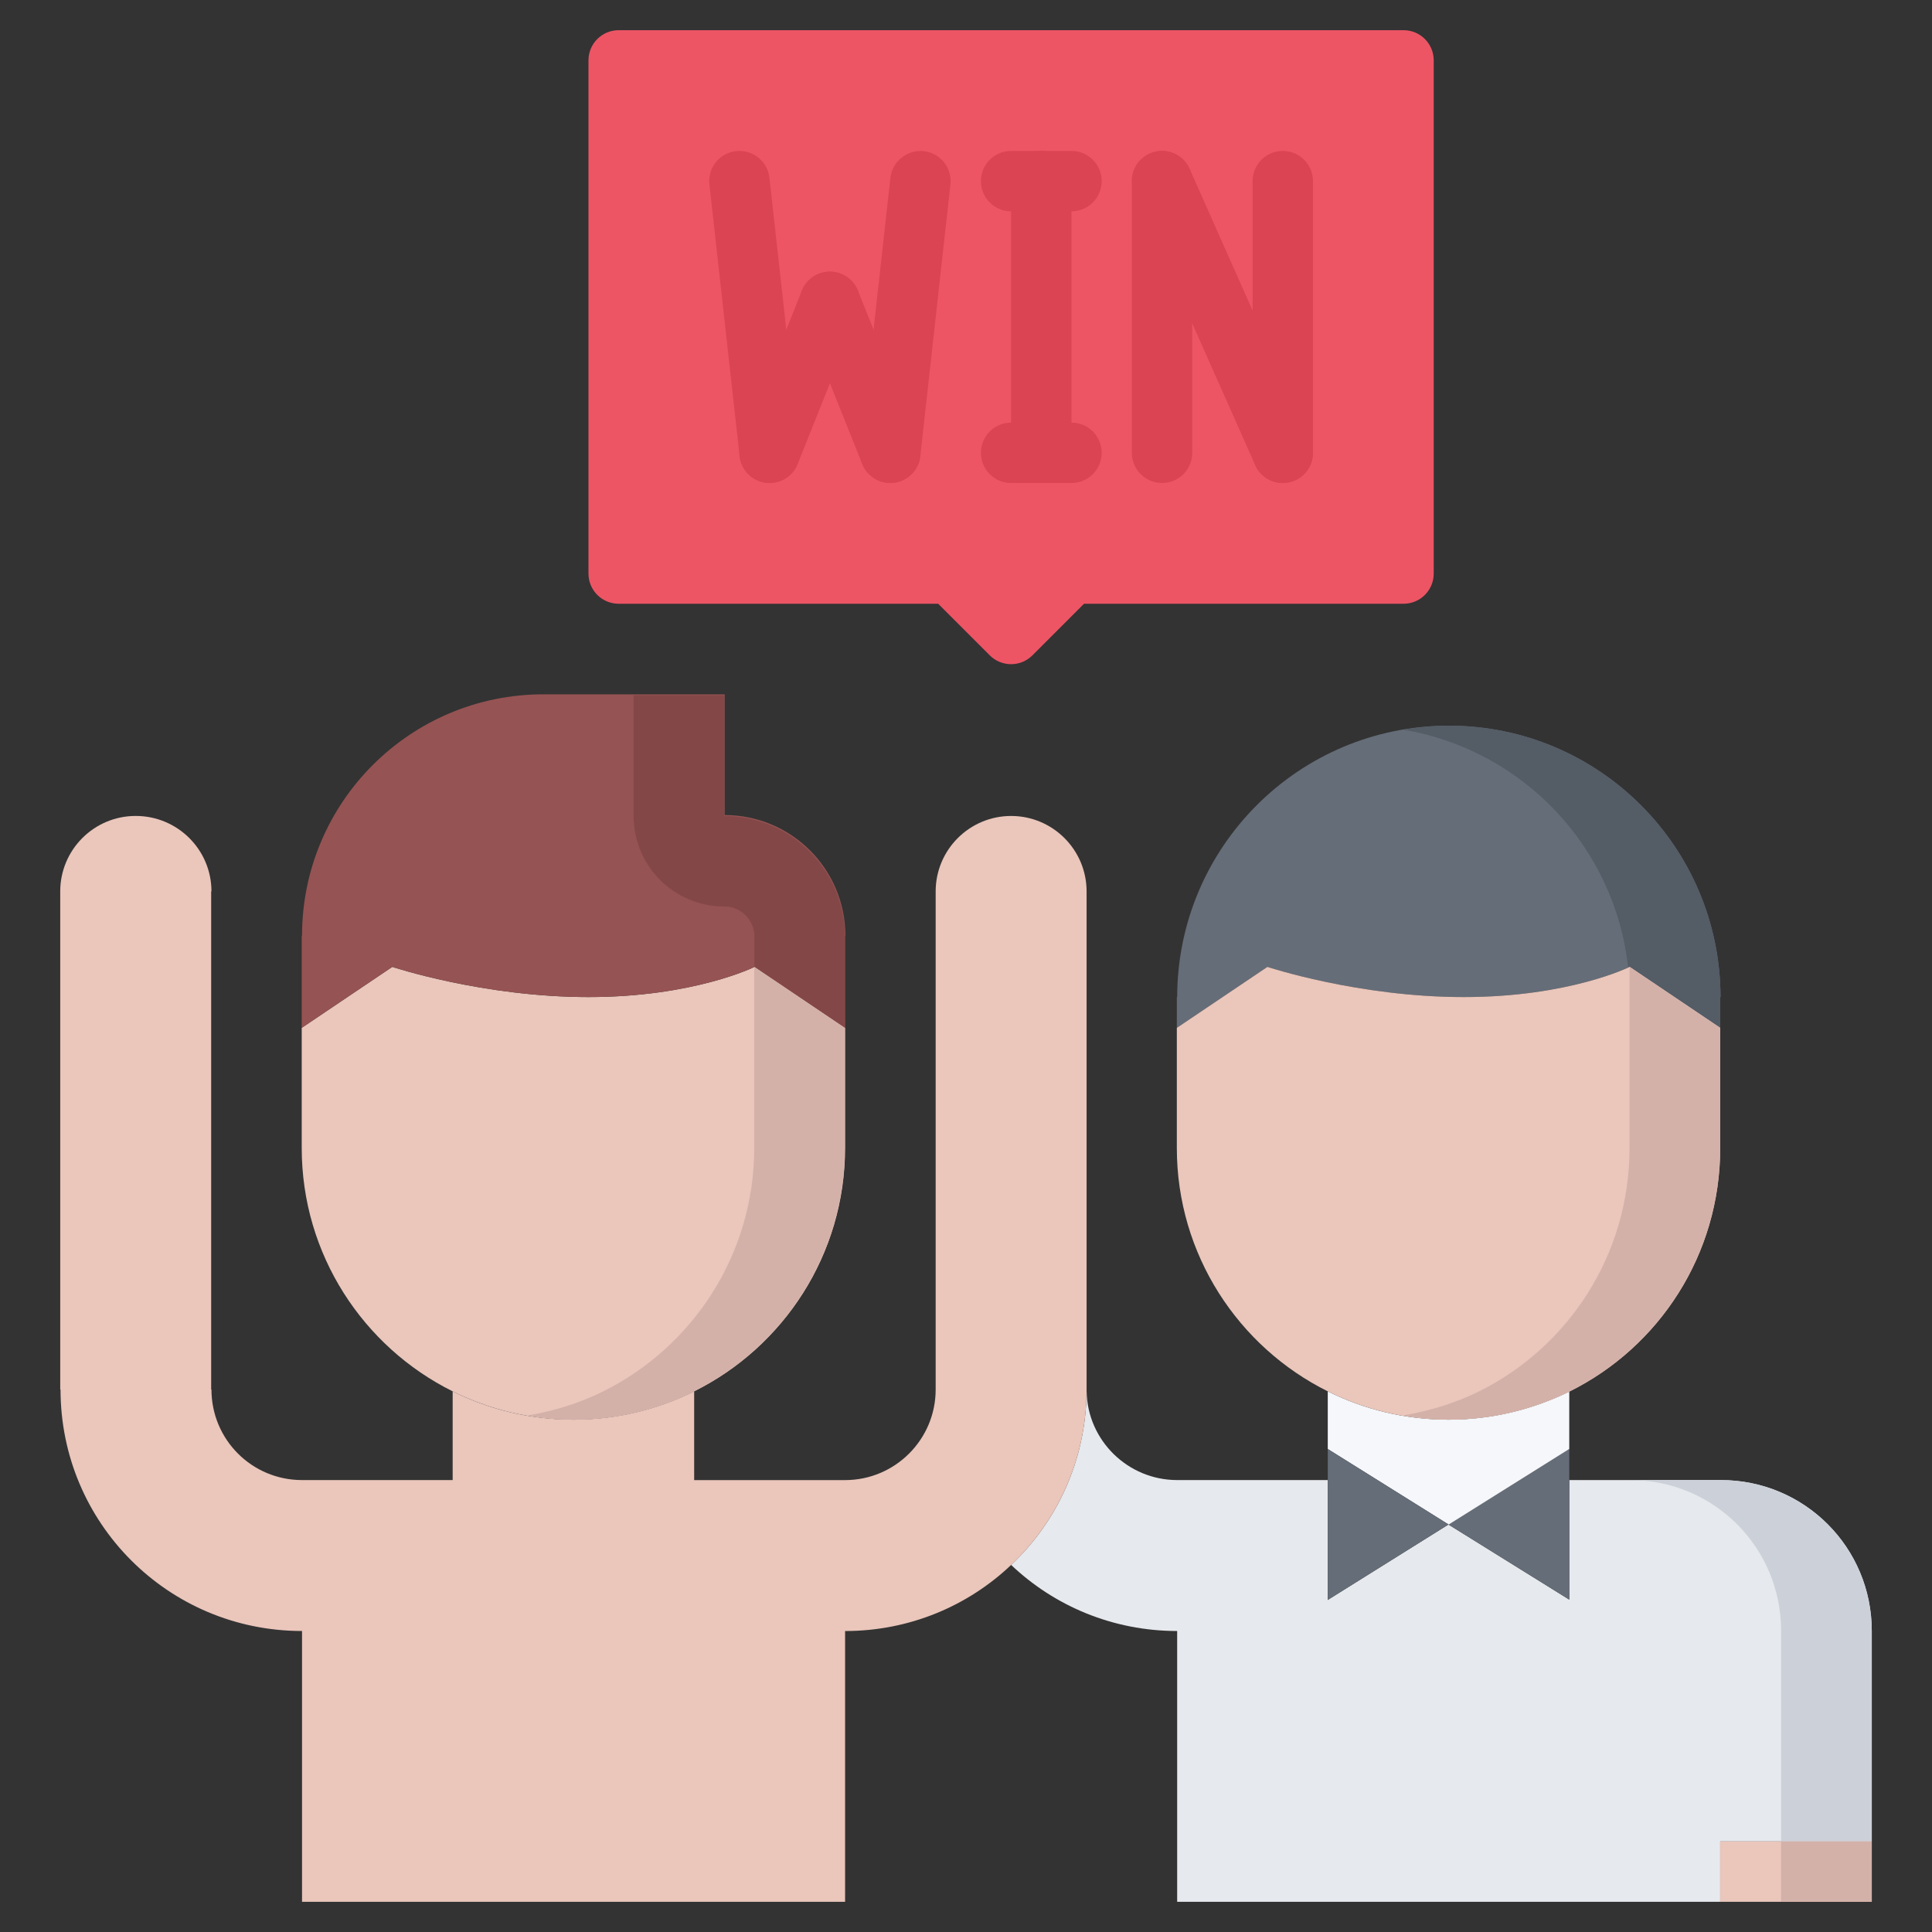 <?xml version="1.0" encoding="utf-8"?>
<!-- Generator: Adobe Illustrator 16.0.0, SVG Export Plug-In . SVG Version: 6.00 Build 0)  -->
<!DOCTYPE svg PUBLIC "-//W3C//DTD SVG 1.1//EN" "http://www.w3.org/Graphics/SVG/1.1/DTD/svg11.dtd">
<svg version="1.1" id="icons" xmlns="http://www.w3.org/2000/svg" xmlns:xlink="http://www.w3.org/1999/xlink" x="0px" y="0px"
	 width="64px" height="64px" viewBox="0 0 64 64" enable-background="new 0 0 64 64" xml:space="preserve">
<rect x="0" y="0" width="64" height="64" fill="#333333" stroke="none"/>
<g>
	<g>
		<polygon fill="#ED5565" points="46.495,2 46.495,19 35.495,19 33.495,21 31.495,19 20.495,19 20.495,2 		"/>
	</g>
	<g>
		<path fill="#656D78" d="M41.984,32.029l-3,2.02v-1.02h0.011c0.01-4.971,4.029-8.99,9-8.99c4.97,0,8.989,4.02,9,8.99h-0.011v1.02
			l-3-2.02c0,0-2,1-5.5,1C44.995,33.029,41.984,32.029,41.984,32.029z"/>
	</g>
	<g>
		<g>
			<path fill="#545C66" d="M47.995,24.039c-0.513,0-1.013,0.053-1.502,0.135c3.937,0.662,7.002,3.867,7.442,7.879
				c0.018-0.008,0.049-0.023,0.049-0.023l3,2.02v-1.02h0.011C56.984,28.059,52.965,24.039,47.995,24.039z"/>
		</g>
	</g>
	<g>
		<path fill="#E6E9ED" d="M56.984,61v2H38.995v-8.971c-2.131,0-4.07-0.83-5.5-2.189c1.529-1.439,2.479-3.48,2.5-5.75
			c0.029,1.629,1.369,2.939,3,2.939h4.989V53l4-2.5v0.01h0.011l3.989,2.48v-3.961h5h0.021c2.77,0,5,2.23,5,5V61h-5H56.984z"/>
	</g>
	<g>
		<g>
			<path fill="#CCD1D9" d="M57.005,49.029h-0.021h-2.982c2.77,0,5,2.23,5,5V61h3.003v-6.971
				C62.005,51.26,59.774,49.029,57.005,49.029z"/>
		</g>
	</g>
	<g>
		<polygon fill="#656D78" points="51.984,49.029 51.984,52.99 47.995,50.51 47.995,50.5 51.984,48 		"/>
	</g>
	<g>
		<polygon fill="#EAC6BB" points="57.005,61 62.005,61 62.005,63 56.984,63 56.984,61 		"/>
	</g>
	<g>
		<path fill="#F5F7FA" d="M47.984,47.029c1.44,0,2.79-0.34,4-0.93V48l-3.989,2.5h-0.011l-4-2.5v-1.9v-0.01
			C45.185,46.689,46.545,47.029,47.984,47.029z"/>
	</g>
	<g>
		<polygon fill="#656D78" points="43.984,48 47.984,50.5 43.984,53 43.984,49.029 		"/>
	</g>
	<g>
		<path fill="#EAC6BB" d="M53.984,32.029l3,2.02v3.98c0,3.541-2.029,6.6-5,8.07c-1.21,0.59-2.56,0.93-4,0.93
			c-1.439,0-2.8-0.34-4-0.939c-2.96-1.471-5-4.531-5-8.061v-3.98l3-2.02c0,0,3.011,1,6.5,1
			C51.984,33.029,53.984,32.029,53.984,32.029z"/>
	</g>
	<g>
		<path fill="#D3B1A9" d="M53.984,32.029l-0.003,0.002v5.998c0,3.541-2.029,6.6-5,8.07c-0.777,0.379-1.618,0.641-2.498,0.789
			c0.489,0.084,0.987,0.141,1.501,0.141c1.44,0,2.79-0.34,4-0.93c2.971-1.471,5-4.529,5-8.07v-3.98L53.984,32.029z"/>
	</g>
	<g>
		<path fill="#EAC6BB" d="M27.995,34.049v3.98c0,3.529-2.04,6.59-5,8.061c-1.2,0.6-2.57,0.939-4,0.939c-1.431,0-2.801-0.34-4-0.939
			c-2.961-1.471-5-4.531-5-8.061v-3.98l3-2.02c0,0,3,1,6.5,1c3.489,0,5.5-1,5.5-1L27.995,34.049z"/>
	</g>
	<g>
		<path fill="#965353" d="M24.005,27c2.21,0,4,1.789,4,4h-0.01v3.049l-3-2.02c0,0-2.011,1-5.5,1c-3.5,0-6.5-1-6.5-1l-3,2.02V31h0.01
			c0-4.42,3.58-8,8-8h6V27z"/>
	</g>
	<g>
		<path fill="#EAC6BB" d="M14.995,49.029V46.1v-0.01c1.199,0.6,2.569,0.939,4,0.939c1.43,0,2.8-0.34,4-0.939v0.01v2.93h5
			c1.649,0,3-1.34,3-3v-16.5c0-1.379,1.119-2.5,2.5-2.5c1.38,0,2.5,1.121,2.5,2.5v16.5c0,0.02,0,0.041,0,0.061
			c-0.021,2.27-0.971,4.311-2.5,5.75c-1.431,1.359-3.37,2.189-5.5,2.189V63h-17.99v-8.971c-4.431,0-8-3.58-8-8h-0.01v-16.5
			c0-1.379,1.119-2.5,2.5-2.5c1.39,0,2.51,1.121,2.51,2.5h-0.01v16.5h0.01c0,1.66,1.34,3,3,3H14.995z"/>
	</g>
	<g>
		<path fill="#844747" d="M23.988,30.029c0.552,0,1,0.443,1,0.99v1.01l3,2.02V31.02c0-2.199-1.79-3.99-4-3.99v-4h-3v4
			C20.988,28.688,22.331,30.029,23.988,30.029z"/>
	</g>
	<g>
		<path fill="#D3B1A9" d="M24.988,32.029l-0.003,0.002v5.998c0,3.529-2.04,6.59-5,8.061c-0.771,0.385-1.618,0.65-2.501,0.799
			c0.49,0.084,0.989,0.141,1.504,0.141c1.43,0,2.8-0.34,4-0.939c2.96-1.471,5-4.531,5-8.061v-3.98L24.988,32.029z"/>
	</g>
	<g>
		<rect x="59" y="61" fill="#D3B1A9" width="3.005" height="2"/>
	</g>
	<g>
		<g>
			<path fill="#DA4453" d="M25.493,16c-0.503,0-0.937-0.379-0.993-0.891l-1-9c-0.061-0.549,0.335-1.043,0.884-1.104
				c0.553-0.055,1.044,0.334,1.104,0.883l1,9c0.061,0.549-0.335,1.043-0.884,1.105C25.567,15.998,25.529,16,25.493,16z"/>
		</g>
		<g>
			<path fill="#DA4453" d="M25.494,16c-0.124,0-0.249-0.023-0.371-0.072c-0.513-0.205-0.763-0.787-0.558-1.299l1.998-5
				c0.205-0.514,0.788-0.764,1.3-0.559c0.513,0.205,0.763,0.787,0.558,1.301l-1.998,5C26.267,15.762,25.891,16,25.494,16z"/>
		</g>
		<g>
			<path fill="#DA4453" d="M29.493,16c-0.036,0-0.074-0.002-0.111-0.006c-0.549-0.063-0.944-0.557-0.884-1.105l0.998-9
				c0.061-0.547,0.557-0.936,1.104-0.883c0.549,0.061,0.944,0.555,0.884,1.104l-0.998,9C30.43,15.621,29.996,16,29.493,16z"/>
		</g>
		<g>
			<path fill="#DA4453" d="M29.492,16c-0.396,0-0.772-0.238-0.929-0.629l-2-5c-0.205-0.514,0.045-1.096,0.558-1.301
				c0.508-0.205,1.095,0.045,1.3,0.559l2,5c0.205,0.512-0.045,1.094-0.558,1.299C29.742,15.977,29.616,16,29.492,16z"/>
		</g>
		<g>
			<path fill="#DA4453" d="M34.494,16c-0.553,0-1-0.447-1-1V6c0-0.553,0.447-1,1-1s1,0.447,1,1v9C35.494,15.553,35.047,16,34.494,16
				z"/>
		</g>
		<g>
			<path fill="#DA4453" d="M38.494,16c-0.553,0-1-0.447-1-1V6c0-0.553,0.447-1,1-1s1,0.447,1,1v9C39.494,15.553,39.047,16,38.494,16
				z"/>
		</g>
		<g>
			<path fill="#DA4453" d="M35.494,16h-2c-0.553,0-1-0.447-1-1s0.447-1,1-1h2c0.553,0,1,0.447,1,1S36.047,16,35.494,16z"/>
		</g>
		<g>
			<path fill="#DA4453" d="M35.494,7h-2c-0.553,0-1-0.447-1-1s0.447-1,1-1h2c0.553,0,1,0.447,1,1S36.047,7,35.494,7z"/>
		</g>
		<g>
			<path fill="#DA4453" d="M42.495,16c-0.384,0-0.749-0.221-0.915-0.594l-4-9c-0.224-0.506,0.003-1.096,0.508-1.32
				c0.506-0.225,1.096,0.004,1.32,0.508l4,9c0.224,0.504-0.003,1.096-0.508,1.32C42.769,15.973,42.631,16,42.495,16z"/>
		</g>
		<g>
			<path fill="#DA4453" d="M42.494,16c-0.553,0-1-0.447-1-1V6c0-0.553,0.447-1,1-1s1,0.447,1,1v9C43.494,15.553,43.047,16,42.494,16
				z"/>
		</g>
	</g>
	<g>
		<path fill="#ED5565" d="M33.494,22.002c-0.266,0-0.52-0.105-0.707-0.293L31.078,20H20.494c-0.553,0-1-0.447-1-1V2
			c0-0.553,0.447-1,1-1h26c0.553,0,1,0.447,1,1v17c0,0.553-0.447,1-1,1H35.909l-1.708,1.709
			C34.014,21.896,33.76,22.002,33.494,22.002z M21.494,18h9.998c0.266,0,0.52,0.105,0.707,0.293l1.295,1.295l1.294-1.295
			C34.976,18.105,35.229,18,35.495,18h9.999V3h-24V18z"/>
	</g>
</g>
</svg>
